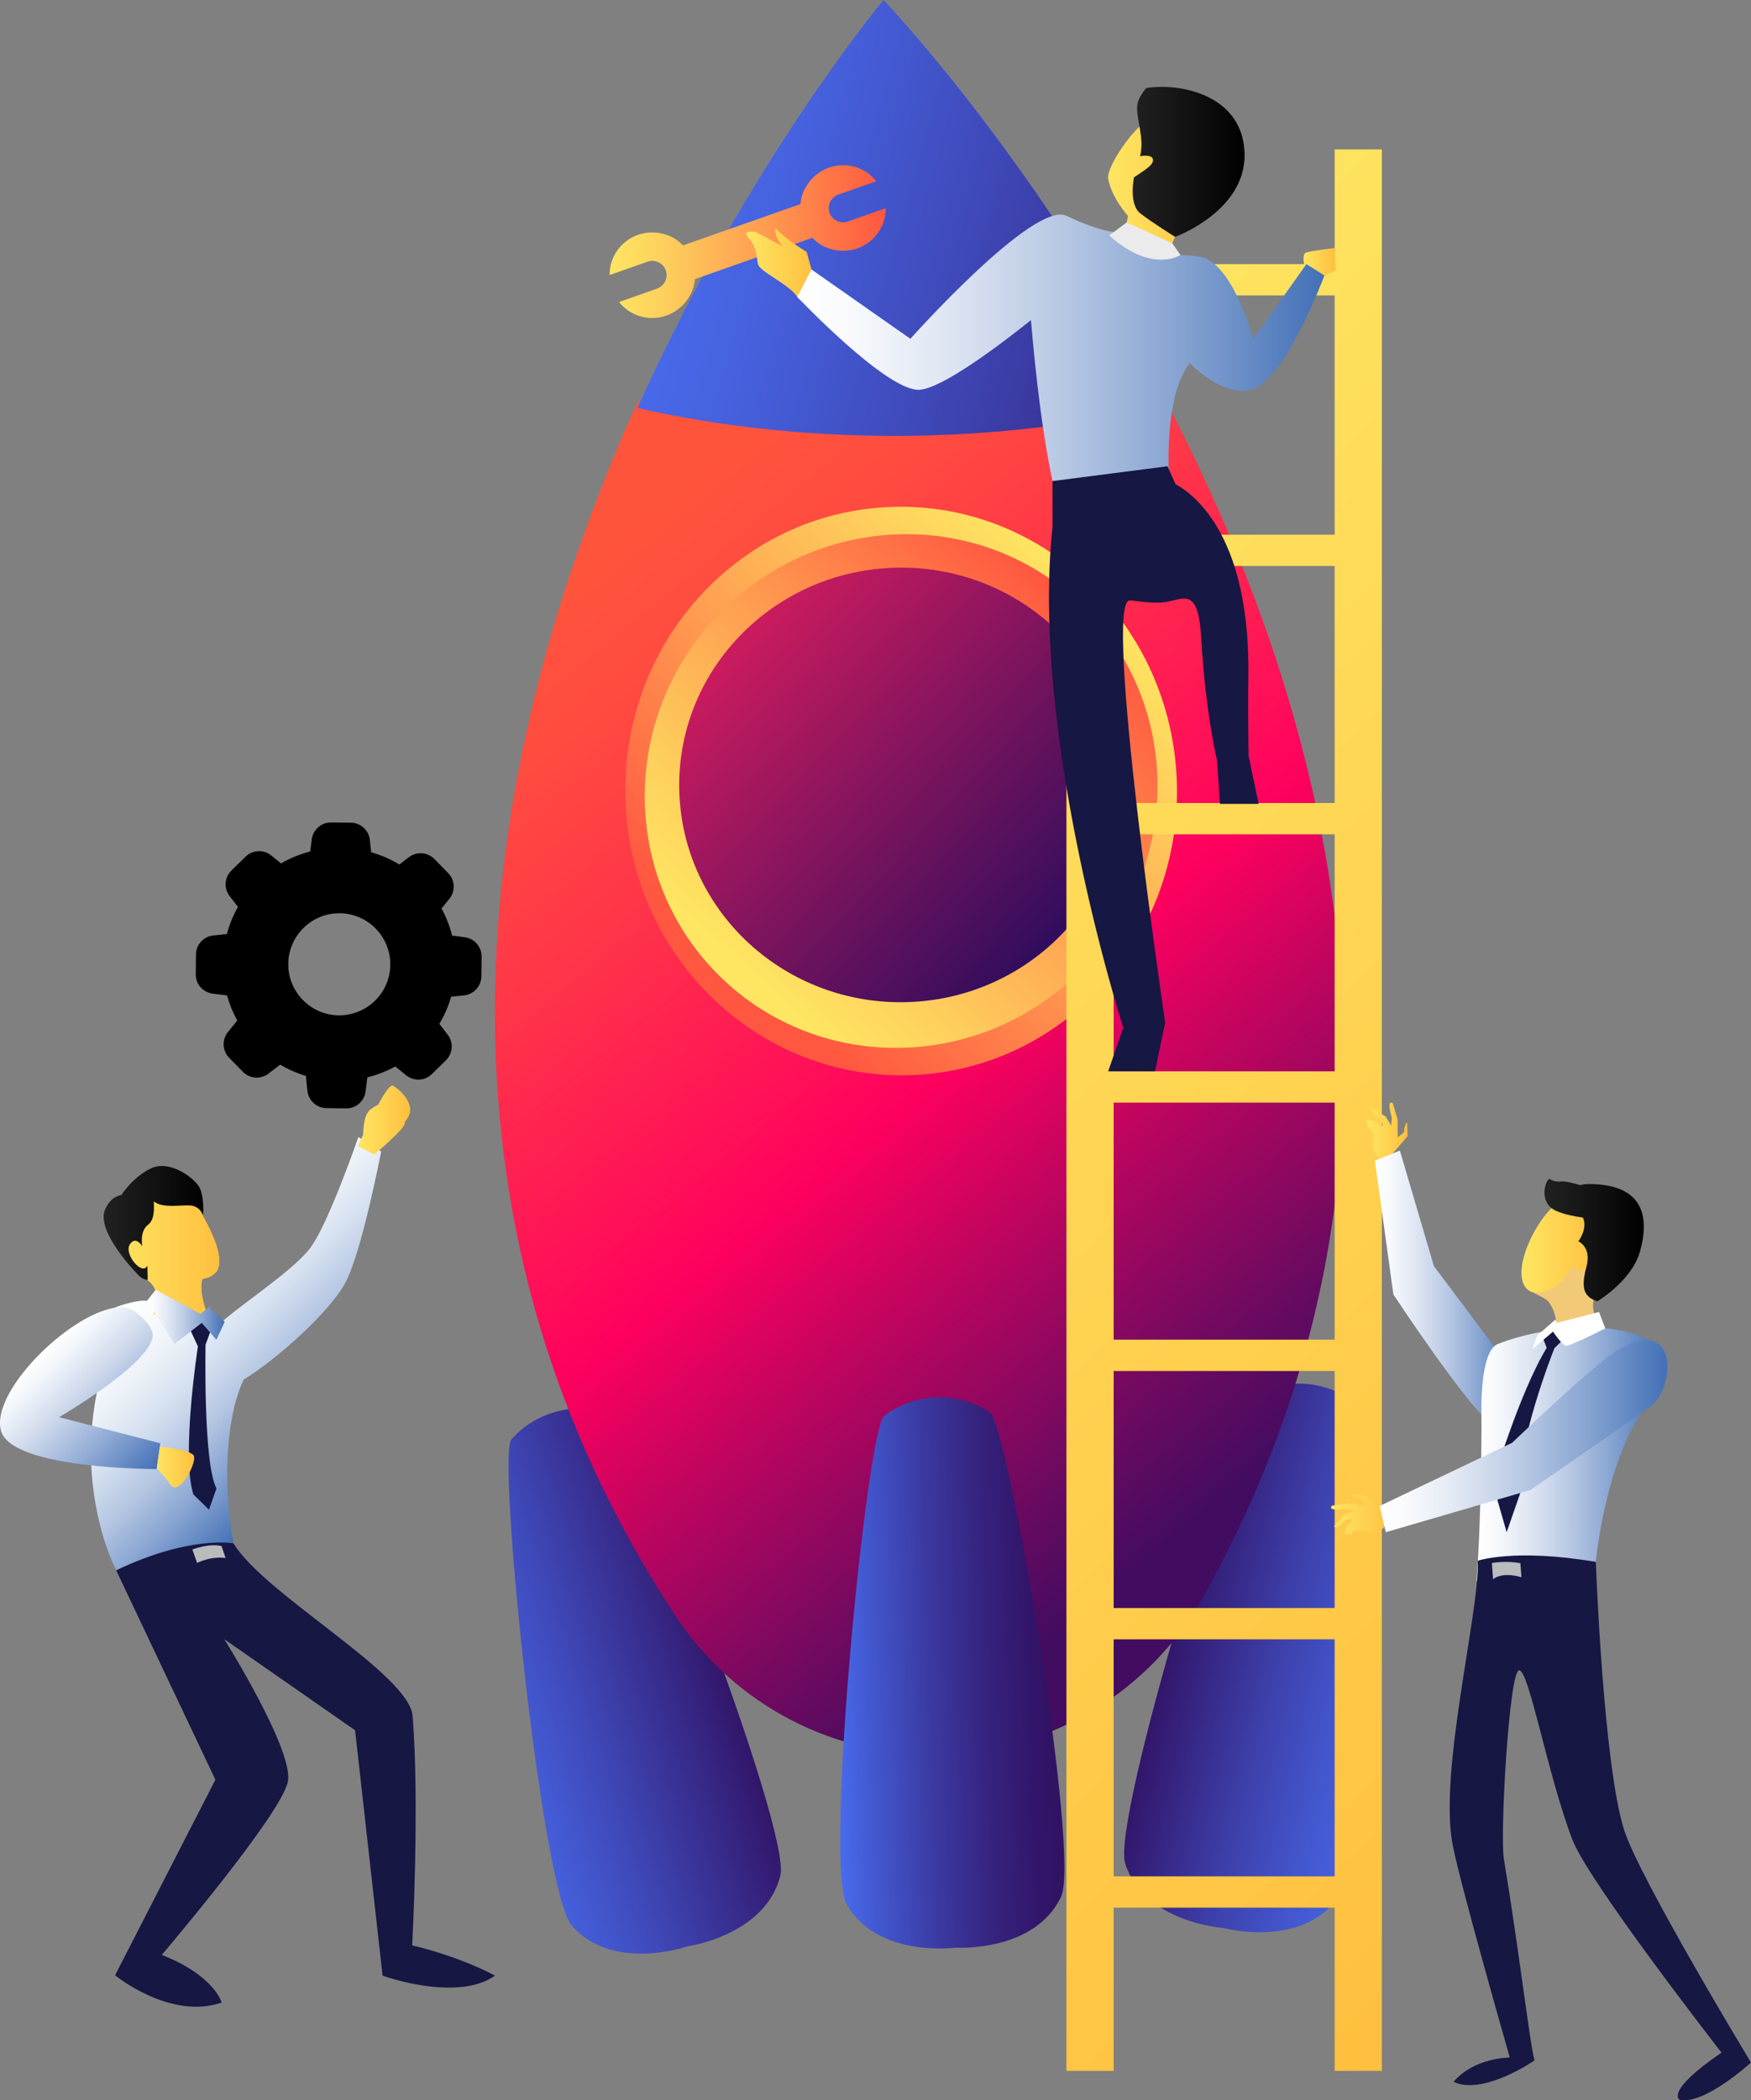 <?xml version="1.0" encoding="iso-8859-1"?>
<!-- Generator: Adobe Illustrator 19.0.0, SVG Export Plug-In . SVG Version: 6.00 Build 0)  -->
<svg version="1.1" xmlns="http://www.w3.org/2000/svg" xmlns:xlink="http://www.w3.org/1999/xlink" x="0px" y="0px"
	 viewBox="0 0 588.804 705.964" style="enable-background:new 0 0 588.804 705.964;" xml:space="preserve">
<rect x="0" y="0" width="588.804" height="705.964" fill="#808080" stroke="none"/>
<g id="rocket_x5F_build">
	<g>
		
			<linearGradient id="SVGID_1_" gradientUnits="userSpaceOnUse" x1="597.413" y1="283.747" x2="502.773" y2="257.235" gradientTransform="matrix(0.999 -0.035 0.035 0.999 -120.799 308.481)">
			<stop  offset="0.003" style="stop-color:#486BED"/>
			<stop  offset="0.135" style="stop-color:#4766E5"/>
			<stop  offset="0.343" style="stop-color:#4357CE"/>
			<stop  offset="0.603" style="stop-color:#3D3FA9"/>
			<stop  offset="0.9" style="stop-color:#341D76"/>
			<stop  offset="1" style="stop-color:#311163"/>
		</linearGradient>
		<path style="fill:url(#SVGID_1_);" d="M458.553,474.002c-0.64-0.674-1.376-1.34-2.173-1.989
			c-8.443-6.872-20.066-8.819-30.287-5.074c-0.965,0.354-1.878,0.743-2.703,1.172c-6.6,3.429-49.792,143.676-45.014,158.33
			c6.464,19.828,32.948,21.587,32.948,21.587s25.611,6.968,38.184-9.67C458.799,626.061,463.674,479.395,458.553,474.002z"/>
		
			<linearGradient id="SVGID_2_" gradientUnits="userSpaceOnUse" x1="1357.529" y1="283.32" x2="1262.888" y2="256.807" gradientTransform="matrix(-0.999 0.035 0.035 0.999 1498.149 253.008)">
			<stop  offset="0.003" style="stop-color:#486BED"/>
			<stop  offset="0.156" style="stop-color:#4662DF"/>
			<stop  offset="0.448" style="stop-color:#3F49B9"/>
			<stop  offset="0.844" style="stop-color:#35227D"/>
			<stop  offset="1" style="stop-color:#311163"/>
		</linearGradient>
		<path style="fill:url(#SVGID_2_);" d="M171.908,483.892c0.592-0.716,1.28-1.431,2.031-2.134c7.949-7.438,19.41-10.181,29.865-7.15
			c0.987,0.286,1.925,0.612,2.777,0.983c6.82,2.966,59.576,139.902,55.82,154.852c-5.082,20.226-31.381,23.806-31.381,23.806
			s-25.069,8.717-38.76-7.015C182.142,635.607,167.17,489.625,171.908,483.892z"/>
		<linearGradient id="SVGID_3_" gradientUnits="userSpaceOnUse" x1="191.956" y1="195.456" x2="432.132" y2="489.08">
			<stop  offset="0" style="stop-color:#FF543C"/>
			<stop  offset="0.104" style="stop-color:#FF4B40"/>
			<stop  offset="0.272" style="stop-color:#FF3349"/>
			<stop  offset="0.482" style="stop-color:#FF0D59"/>
			<stop  offset="0.543" style="stop-color:#FF005E"/>
			<stop  offset="0.669" style="stop-color:#C7045F"/>
			<stop  offset="0.895" style="stop-color:#680A60"/>
			<stop  offset="0.997" style="stop-color:#420C60"/>
		</linearGradient>
		<path style="fill:url(#SVGID_3_);" d="M300.803,144.546c-30.595,0-59.785-3.329-86.454-9.369
			c-48.294,107.179-82.9,261.941,12.655,407.752c19.887,30.347,54.232,48.063,90.493,46.812l0,0l0,0
			c36.261-1.251,69.303-21.292,87.051-52.937c83.92-149.628,41.494-299.217-12.832-402.669
			C363.855,140.832,333.113,144.546,300.803,144.546z"/>
		
			<linearGradient id="SVGID_4_" gradientUnits="userSpaceOnUse" x1="492.923" y1="482.655" x2="368.05" y2="357.782" gradientTransform="matrix(0.999 -0.035 -0.035 -0.999 -107.828 695.474)">
			<stop  offset="0" style="stop-color:#FEE662"/>
			<stop  offset="0.185" style="stop-color:#FED15D"/>
			<stop  offset="0.566" style="stop-color:#FF9B50"/>
			<stop  offset="1" style="stop-color:#FF5740"/>
		</linearGradient>
		<path style="fill:url(#SVGID_4_);" d="M395.726,262.686c-1.819-52.742-44.802-94.066-96.003-92.299
			c-51.201,1.767-91.233,45.954-89.413,98.696c1.819,52.742,44.802,94.066,96.003,92.299
			C357.514,359.616,397.546,315.428,395.726,262.686z"/>
		
			<linearGradient id="SVGID_5_" gradientUnits="userSpaceOnUse" x1="1075.507" y1="29.478" x2="958.151" y2="-89.86" gradientTransform="matrix(-0.999 0.035 0.035 0.999 1322.036 259.084)">
			<stop  offset="0" style="stop-color:#FEE662"/>
			<stop  offset="0.185" style="stop-color:#FED15D"/>
			<stop  offset="0.566" style="stop-color:#FF9B50"/>
			<stop  offset="1" style="stop-color:#FF5740"/>
		</linearGradient>
		<path style="fill:url(#SVGID_5_);" d="M365.437,324.14c32.841-35.188,31.519-89.796-2.954-121.969
			c-34.473-32.174-89.042-29.73-121.883,5.459c-32.841,35.188-31.519,89.796,2.954,121.97
			C278.027,361.772,332.596,359.328,365.437,324.14z"/>
		
			<linearGradient id="SVGID_6_" gradientUnits="userSpaceOnUse" x1="1019.278" y1="244.936" x2="1166.878" y2="244.936" gradientTransform="matrix(-0.731 -0.682 -0.682 0.731 1269.189 830.558)">
			<stop  offset="0" style="stop-color:#300D5D"/>
			<stop  offset="0.998" style="stop-color:#CB1B5E"/>
		</linearGradient>
		<path style="fill:url(#SVGID_6_);" d="M305.466,336.826c41.15-1.42,73.382-35.251,71.991-75.565
			c-1.391-40.314-35.877-71.843-77.028-70.423c-41.15,1.42-73.382,35.251-71.991,75.565
			C229.829,306.716,264.316,338.246,305.466,336.826z"/>
		<linearGradient id="SVGID_7_" gradientUnits="userSpaceOnUse" x1="440.144" y1="120.235" x2="227.883" y2="60.772">
			<stop  offset="0" style="stop-color:#311163"/>
			<stop  offset="0.156" style="stop-color:#35227D"/>
			<stop  offset="0.552" style="stop-color:#3F49B9"/>
			<stop  offset="0.844" style="stop-color:#4662DF"/>
			<stop  offset="0.998" style="stop-color:#486BED"/>
		</linearGradient>
		<path style="fill:url(#SVGID_7_);" d="M300.803,146.508c32.31,0,63.052-3.714,90.914-10.411C348.215,53.256,297.082,0,297.082,0
			s-45.446,54.388-82.733,137.139C241.018,143.178,270.208,146.508,300.803,146.508z"/>
		
			<linearGradient id="SVGID_8_" gradientUnits="userSpaceOnUse" x1="392.262" y1="268.743" x2="467.488" y2="268.743" gradientTransform="matrix(0.999 -0.035 0.035 0.999 -120.799 308.481)">
			<stop  offset="0.003" style="stop-color:#486BED"/>
			<stop  offset="0.147" style="stop-color:#4359D1"/>
			<stop  offset="0.423" style="stop-color:#3B3AA2"/>
			<stop  offset="0.667" style="stop-color:#362480"/>
			<stop  offset="0.868" style="stop-color:#32166B"/>
			<stop  offset="1" style="stop-color:#311163"/>
		</linearGradient>
		<path style="fill:url(#SVGID_8_);" d="M332.921,474.707c-0.762-0.533-1.615-1.039-2.526-1.516
			c-9.642-5.053-21.42-4.647-30.691,1.059c-0.876,0.539-1.692,1.103-2.415,1.687c-5.785,4.674-20.183,150.714-12.583,164.124
			c10.283,18.143,36.586,14.593,36.586,14.593s26.485,1.729,35.493-17.08C363.444,623.672,339.014,478.972,332.921,474.707z"/>
		<g>
			<linearGradient id="SVGID_9_" gradientUnits="userSpaceOnUse" x1="52.011" y1="425.803" x2="111.734" y2="485.525">
				<stop  offset="0" style="stop-color:#FFFFFF"/>
				<stop  offset="0.125" style="stop-color:#FAFBFD"/>
				<stop  offset="0.272" style="stop-color:#ECF1F8"/>
				<stop  offset="0.429" style="stop-color:#D4DFEF"/>
				<stop  offset="0.594" style="stop-color:#B4C6E2"/>
				<stop  offset="0.765" style="stop-color:#89A5D2"/>
				<stop  offset="0.938" style="stop-color:#567FBE"/>
				<stop  offset="0.998" style="stop-color:#4370B7"/>
			</linearGradient>
			<path style="fill:url(#SVGID_9_);" d="M120.494,382.2c0,0-10.048,29.224-16.21,37.316c-6.077,7.98-23.916,19.306-30.753,25.763
				c-0.061,0.057-0.11,0.112-0.17,0.169l-3.074-6.094c0,0-0.313,3.436-2.92,3.275c-4.262-0.262-11.69-4.171-17.962-5.365
				c-2.527-0.481-8.677,1.295-11.023,2.353c-3.828,1.724-3.039,17.521-3.039,17.521c-12.548,40.066,3.721,70.676,3.721,70.676
				l39.439-9.057c-4.338-24.965-1.344-45.225,3.46-55.09c10.395-6.216,28.456-22.131,34.094-32.367
				c5.537-10.052,12.125-44.284,12.125-44.284L120.494,382.2z"/>
			<path style="fill:#161743;" d="M39.063,527.813l33.366,70.389l-33.735,65.739c0,0,18.511,15.159,35.847,9.163
				c0,0-2.379-9.039-20.136-16.024c0,0,40.353-47.345,42.399-58.293c1.984-10.622-21.409-47.841-21.409-47.841l44.008,30.634
				l9.242,82.485c0,0,24.997,9.039,37.804,0c0,0-10.893-6.135-27.838-10.169c0,0,2.527-47.256,0.137-77.124
				c-1.13-14.124-49.781-40.819-60.246-58.015C78.503,518.756,63.842,515.98,39.063,527.813z"/>
			<path style="fill:#B9BBBC;" d="M75.859,523.699c0,0-4.145-0.878-9.582,1.629l-1.587-4.515c0,0,5.583-2.181,9.814-1.139
				L75.859,523.699z"/>
			<g>
				<linearGradient id="SVGID_10_" gradientUnits="userSpaceOnUse" x1="38.381" y1="421.517" x2="73.787" y2="421.517">
					<stop  offset="0" style="stop-color:#FEE662"/>
					<stop  offset="1" style="stop-color:#FFBF3F"/>
				</linearGradient>
				<path style="fill:url(#SVGID_10_);" d="M69.64,411.263c-5.682-10.834-9.565-18.097-21.453-14.148
					c-8.923,2.966-11.952,10.796-8.279,20.716c2.673,7.256,5.814,9.823,8.277,11.454c2.389,1.569,3.924,2.941,4.391,5.845
					c0.042,1.552-0.257,3.647-0.997,6.615l4.403,0.825l8.963,4.441l5.233-4.072c0,0-3.423-7.938-2.145-12.89
					c0.734-0.58,2.168-0.033,4.334-2.152C72.365,427.896,76.956,425.212,69.64,411.263z"/>
				<linearGradient id="SVGID_11_" gradientUnits="userSpaceOnUse" x1="34.855" y1="411.082" x2="68.368" y2="411.082">
					<stop  offset="0.003" style="stop-color:#212121"/>
					<stop  offset="0.594" style="stop-color:#0F0F0F"/>
					<stop  offset="1" style="stop-color:#000000"/>
				</linearGradient>
				<path style="fill:url(#SVGID_11_);" d="M51.83,403.885c-0.442-0.353,0.882,5.619-2.044,7.788
					c-2.925,2.169-1.941,7.214-1.941,7.214s-2.249-3.738-4.223-0.56c-1.975,3.174,4.159,10.686,5.942,7.08l0.099,4.835
					c0,0-1.581-0.117-2.863-1.379c-1.285-1.26-14.55-14.983-11.488-22.27c1.974-4.698,5.452-4.873,5.452-4.873
					s3.876-6.126,10.038-9.015c6.163-2.889,13.991,2.924,15.977,5.926c1.987,2.999,1.547,9.737,1.547,9.737
					s-1.125-3.004-4.447-3.193C60.552,404.988,54.684,406.167,51.83,403.885z"/>
			</g>
			<path style="fill:#161743;" d="M63.357,445.655l3.191,6.894c0,0-5.683,36.82-1.51,49.781l5.235,5.113l2.52-7.148
				c-4.496-8.441-3.672-48.324-3.672-48.324l2.198-5.963l-3.374-2.686L63.357,445.655z"/>
			<linearGradient id="SVGID_12_" gradientUnits="userSpaceOnUse" x1="49.405" y1="442.629" x2="75.557" y2="442.629">
				<stop  offset="0" style="stop-color:#FFFFFF"/>
				<stop  offset="0.106" style="stop-color:#F7F9FC"/>
				<stop  offset="0.273" style="stop-color:#E0E7F3"/>
				<stop  offset="0.481" style="stop-color:#BBCBE5"/>
				<stop  offset="0.721" style="stop-color:#87A4D1"/>
				<stop  offset="0.985" style="stop-color:#4673B8"/>
				<stop  offset="0.998" style="stop-color:#4370B7"/>
			</linearGradient>
			<polygon style="fill:url(#SVGID_12_);" points="70.287,439.354 67.376,441.645 52.37,433.521 49.405,437.264 58.645,451.737 
				67.859,444.642 72.761,450.346 75.557,444.289 			"/>
			<linearGradient id="SVGID_13_" gradientUnits="userSpaceOnUse" x1="15.023" y1="453.458" x2="54.016" y2="492.451">
				<stop  offset="0" style="stop-color:#FFFFFF"/>
				<stop  offset="0.117" style="stop-color:#F1F5FA"/>
				<stop  offset="0.335" style="stop-color:#CDD9EC"/>
				<stop  offset="0.632" style="stop-color:#93ADD6"/>
				<stop  offset="0.994" style="stop-color:#4471B7"/>
				<stop  offset="0.998" style="stop-color:#4370B7"/>
			</linearGradient>
			<path style="fill:url(#SVGID_13_);" d="M53.914,485.125l-1.232,8.66c0,0-48.736,0.141-52.341-12.844
				c-3.933-14.17,27.139-43.231,41.741-41.454c3.237,0.388,9.237,5.917,9.269,9.178c0.089,9.355-31.479,27.683-31.479,27.683
				L53.914,485.125z"/>
			<linearGradient id="SVGID_14_" gradientUnits="userSpaceOnUse" x1="52.674" y1="493.084" x2="65.316" y2="493.084">
				<stop  offset="0" style="stop-color:#FEE662"/>
				<stop  offset="1" style="stop-color:#FFBF3F"/>
			</linearGradient>
			<path style="fill:url(#SVGID_14_);" d="M53.757,486.224c0,0,10.77,1.064,11.476,3.182s-3.211,10.145-6.247,10.523
				c-1.493,0.185-1.734-1.271-4.276-4.237c-2.542-2.966-1.984-2.22-1.984-2.22L53.757,486.224z"/>
			<linearGradient id="SVGID_15_" gradientUnits="userSpaceOnUse" x1="120.388" y1="376.471" x2="137.941" y2="376.471">
				<stop  offset="0" style="stop-color:#FEE662"/>
				<stop  offset="1" style="stop-color:#FFBF3F"/>
			</linearGradient>
			<path style="fill:url(#SVGID_15_);" d="M132.158,364.926c-0.952-0.511-3.169,2.948-4.934,6.307
				c-1.01,0.548-1.994,1.153-2.741,1.764c-2.496,2.043-2.343,8.32-2.343,8.32l0.001-0.001c-1.046,2.164-1.754,3.925-1.754,3.925
				l5.438,2.825c0,0,10.381-8.616,10.311-10.593c-0.003-0.098-0.027-0.196-0.053-0.295c0.359-0.465,0.716-0.966,1.065-1.517
				C140.168,370.889,133.7,365.754,132.158,364.926z"/>
		</g>
		<path d="M71.736,314.426c-3.283,0.339-5.812,3.102-5.839,6.412l-0.078,6.594c-0.052,3.31,2.398,6.125,5.682,6.543l4.848,0.625
			c0.808,2.945,1.955,5.76,3.44,8.419l-3.127,3.858c-2.086,2.581-1.929,6.282,0.391,8.654l4.613,4.717
			c2.32,2.372,6.021,2.633,8.653,0.599l3.884-2.997c2.736,1.616,5.629,2.894,8.653,3.78l0.522,5.004
			c0.339,3.284,3.102,5.812,6.412,5.839l6.594,0.078c3.31,0.052,6.126-2.398,6.543-5.683l0.599-4.743
			c3.283-0.808,6.412-2.033,9.384-3.649l3.649,2.945c2.58,2.085,6.281,1.929,8.653-0.391l4.718-4.613
			c2.372-2.32,2.632-6.021,0.599-8.654l-2.789-3.622c1.72-2.867,3.05-5.917,3.962-9.123l4.326-0.443
			c3.285-0.34,5.812-3.103,5.839-6.412l0.078-6.595c0.052-3.31-2.398-6.126-5.681-6.542l-4.223-0.547
			c-0.808-3.18-2.007-6.257-3.571-9.123l2.633-3.232c2.085-2.581,1.928-6.282-0.392-8.653l-4.613-4.718
			c-2.319-2.372-6.02-2.633-8.653-0.599l-3.154,2.423c-2.972-1.798-6.151-3.179-9.488-4.117l-0.416-4.093
			c-0.34-3.284-3.103-5.812-6.412-5.838l-6.595-0.079c-3.31-0.052-6.126,2.398-6.542,5.682l-0.522,4.066
			c-3.44,0.886-6.75,2.241-9.826,4.014l-3.258-2.659c-2.58-2.086-6.282-1.929-8.653,0.391l-4.744,4.639
			c-2.371,2.32-2.632,6.021-0.599,8.654l2.79,3.597c-1.616,2.867-2.894,5.917-3.728,9.123L71.736,314.426z M114.3,306.971
			c9.461,0.105,17.046,7.899,16.942,17.36c-0.105,9.461-7.899,17.046-17.36,16.942c-9.461-0.105-17.046-7.897-16.942-17.36
			C97.045,314.452,104.838,306.867,114.3,306.971L114.3,306.971z M114.3,306.971"/>
		<linearGradient id="SVGID_16_" gradientUnits="userSpaceOnUse" x1="205" y1="81.211" x2="297.866" y2="81.211">
			<stop  offset="0" style="stop-color:#FEE662"/>
			<stop  offset="0.185" style="stop-color:#FED15D"/>
			<stop  offset="0.566" style="stop-color:#FF9B50"/>
			<stop  offset="1" style="stop-color:#FF5740"/>
		</linearGradient>
		<path style="fill:url(#SVGID_16_);" d="M231.859,99.553l0.503-0.825c0.761-1.587,1.161-3.24,1.316-4.912l39.479-13.884
			c1.159,1.209,2.514,2.245,4.101,3.006l0.906,0.334c6.994,2.782,15.013-0.214,18.313-7.093c0.964-2.01,1.38-4.128,1.39-6.203
			l-12.797,4.482c-0.665,0.247-1.371,0.302-2.009,0.229c-1.819-0.166-3.474-1.327-4.106-3.162c-0.437-1.256-0.332-2.558,0.195-3.657
			c0.255-0.531,0.599-0.985,1.012-1.36c0.492-0.47,1.047-0.877,1.726-1.098l12.775-4.493c-1.3-1.636-2.946-3.025-4.934-3.979
			c-6.9-3.31-15.04-0.605-18.743,5.921l-0.513,0.847c-0.761,1.587-1.139,3.251-1.306,4.89l-39.473,13.887
			c-1.153-1.179-2.492-2.235-4.079-2.996l-0.927-0.345c-6.978-2.774-15.022,0.217-18.329,7.112c-0.953,1.988-1.37,4.107-1.357,6.191
			l12.772-4.487c0.668-0.253,1.363-0.286,2.022-0.256c1.809,0.188,3.47,1.351,4.093,3.189c0.44,1.25,0.335,2.552-0.203,3.674
			c-0.244,0.509-0.591,0.969-1.012,1.36c-0.476,0.451-1.039,0.861-1.718,1.082l-12.783,4.509c1.308,1.62,2.956,3.004,4.972,3.97
			C220.017,108.783,228.146,106.1,231.859,99.553L231.859,99.553z M231.859,99.553"/>
		<g>
			<linearGradient id="SVGID_17_" gradientUnits="userSpaceOnUse" x1="242.94" y1="204.441" x2="599.621" y2="561.123">
				<stop  offset="0" style="stop-color:#FEE662"/>
				<stop  offset="1" style="stop-color:#FFBF3F"/>
			</linearGradient>
			<path style="fill:url(#SVGID_17_);" d="M448.798,50.224v38.551h-90.192v10.523h90.192v80.42h-74.311v-67.644h-15.88v67.644
				v10.523v79.67v10.521v79.671v10.521v79.671v10.521v79.671v10.521v79.671v10.521v54.868h15.88v-54.868h74.311v54.868h15.88
				v-54.868v-10.521v-79.671v-10.521v-79.671v-10.521v-79.671v-10.521v-79.671V269.91v-79.67v-10.523v-80.42V88.774V50.224H448.798z
				 M448.798,630.677h-74.311v-79.671h74.311V630.677z M448.798,540.485h-74.311v-79.671h74.311V540.485z M448.798,450.293h-74.311
				v-79.671h74.311V450.293z M448.798,360.102h-74.311v-79.671h74.311V360.102z M448.798,269.91h-74.311v-79.67h74.311V269.91z"/>
			<g>
				<g>
					<linearGradient id="SVGID_18_" gradientUnits="userSpaceOnUse" x1="459.588" y1="381.891" x2="473.321" y2="381.891">
						<stop  offset="0" style="stop-color:#FEE662"/>
						<stop  offset="1" style="stop-color:#FFBF3F"/>
					</linearGradient>
					<path style="fill:url(#SVGID_18_);" d="M468.296,387.765l5.025-5.888l-0.128-4.573c0,0-0.986,0.484-1.022,3.224l-2.143,1.777
						l-0.057-6.029l-1.623-5.439c0,0-0.958-0.7-1.121,0.432c-0.163,1.13,0.777,4.384,0.777,4.384l-0.176,2.708l-1.88-3.063
						l-4.468-2.697c0,0-0.81,1.313,2.061,2.816c1.251,0.658,1.383,3.102,1.383,3.102l-2.552-1.596c0,0-2.391-0.801-2.731-0.174
						c-0.295,0.544,0.692,1.006,0.692,1.006s-0.687-0.005-0.63,0.46c0.075,0.619,1.37,1.251,1.37,1.251l0.782,2.515
						c0,0-1.141,5.749,2.076,7.264c0.942,0.449,1.467,3.915,1.467,3.915L468.296,387.765z"/>
					<linearGradient id="SVGID_19_" gradientUnits="userSpaceOnUse" x1="462.331" y1="433.021" x2="511.546" y2="433.021">
						<stop  offset="0" style="stop-color:#FFFFFF"/>
						<stop  offset="0.106" style="stop-color:#F7F9FC"/>
						<stop  offset="0.273" style="stop-color:#E0E7F3"/>
						<stop  offset="0.481" style="stop-color:#BBCBE5"/>
						<stop  offset="0.721" style="stop-color:#87A4D1"/>
						<stop  offset="0.985" style="stop-color:#4673B8"/>
						<stop  offset="0.998" style="stop-color:#4370B7"/>
					</linearGradient>
					<path style="fill:url(#SVGID_19_);" d="M505.696,456.981c-5.573-7.548-23.503-31.38-23.503-31.38l-11.461-38.864l-8.4,3.369
						l6.218,44.983c0,0,23.446,35.614,32.481,43.218C505.456,482.026,519.328,475.442,505.696,456.981z"/>
				</g>
				<path style="fill:#F2C977;" d="M546.989,417.965c0.192,9.62-8.169,13.608-10.464,17.424c-2.297,3.798,0.872,9.697,0.872,9.697
					s-14.775,4.708-14.026,1.513c0.141-0.599,0.225-5.221-2.638-9.028c-1.299-1.735-7.625-3.567-7.802-5.443
					c-1.123-12.21,7.385-26.978,13.417-29.27c0.868-0.333,1.77-0.566,2.653-0.692C538.679,400.829,546.809,408.368,546.989,417.965z
					"/>
				<linearGradient id="SVGID_20_" gradientUnits="userSpaceOnUse" x1="496.523" y1="488.795" x2="559.383" y2="488.795">
					<stop  offset="0" style="stop-color:#FFFFFF"/>
					<stop  offset="0.106" style="stop-color:#F7F9FC"/>
					<stop  offset="0.273" style="stop-color:#E0E7F3"/>
					<stop  offset="0.481" style="stop-color:#BBCBE5"/>
					<stop  offset="0.721" style="stop-color:#87A4D1"/>
					<stop  offset="0.985" style="stop-color:#4673B8"/>
					<stop  offset="0.998" style="stop-color:#4370B7"/>
				</linearGradient>
				<path style="fill:url(#SVGID_20_);" d="M498.157,474.367c0,0,0.233,31.389-1.634,57.074l39.694-1.761
					c0,0,1.145-22.121,9.607-43.077c7.007-17.342,22.522-30.321,6.667-37.087c-16.768-7.159-40.432-1.2-48.861,2.255
					C497.6,454.241,498.157,474.367,498.157,474.367z"/>
				<linearGradient id="SVGID_21_" gradientUnits="userSpaceOnUse" x1="511.623" y1="418.633" x2="538.008" y2="418.633">
					<stop  offset="0" style="stop-color:#FEE662"/>
					<stop  offset="1" style="stop-color:#FFBF3F"/>
				</linearGradient>
				<path style="fill:url(#SVGID_21_);" d="M534.086,418.127c4.646-0.581,5.386,3.878,1.019,7.027
					c-6.319,4.562-5.714-0.403-5.714-0.403c-4.91,7.899-8.588,10.523-14.555,9.442c-8.88-4.201,2.517-27.921,11.512-31.336
					c8.772-0.328,10.431,4.432,10.431,4.432C532.324,411.213,534.086,418.127,534.086,418.127z"/>
				<path style="fill:#161743;" d="M526.643,449.283l-3.067-4.653l-4.987,4.531l1.517,3.88c-9.328,15.345-18.181,45.53-18.181,45.53
					l4.717,16.44l5.093-14.649c-2.405-13.597,10.959-47.181,10.959-47.181L526.643,449.283z"/>
				<path style="fill:#FFFFFF;" d="M516.882,448.922l-1.689,4.653l7.02-5.981c0,0,3.012,4.437,4.307,4.723
					c1.295,0.28,13.284-5.828,13.284-5.828l-2.094-5.501l-14.134,3.642l-0.572-1.079L516.882,448.922z"/>
				<path style="fill:#161743;" d="M536.623,524.996c0,0,2.479,67.965,9.523,90.123c5.155,16.215,42.658,78.145,42.658,78.145
					s-15.524,14.205-23.935,12.569c0,0-5.435-2.609,14.022-15.894c0,0-44.796-57.486-50.174-71.634
					c-8.464-22.273-14.561-57.114-17.904-56.867c-3.343,0.249-6.463,55.183-5.122,63.262c5.058,30.526,8.898,63.266,10.32,67.853
					c0,0-17.195,11.914-27.209,7.2c0,0,5.468-7.568,18.886-8.191c0,0-16.708-58.305-19.21-71.491
					c-4.708-24.787,8.922-77.447,8.486-95.474C496.966,524.598,509.235,520.337,536.623,524.996z"/>
				<path style="fill:#B9BBBC;" d="M502.076,530.856c0,0,2.581-2.715,9.534-0.709l-0.35-4.701c0,0-4.193-0.956-9.589-0.079
					L502.076,530.856z"/>
				<linearGradient id="SVGID_22_" gradientUnits="userSpaceOnUse" x1="519.347" y1="416.791" x2="552.763" y2="416.791">
					<stop  offset="0.003" style="stop-color:#212121"/>
					<stop  offset="0.594" style="stop-color:#0F0F0F"/>
					<stop  offset="1" style="stop-color:#000000"/>
				</linearGradient>
				<path style="fill:url(#SVGID_22_);" d="M534.148,397.98c-1.013,0.001-1.956,0.145-2.841,0.372
					c-2.782-0.884-5.157-1.347-6.359-1.217c-2.526,0.269-3.961-0.94-3.961-0.94c-1.599,0.998-3.554,8.286,2.361,10.845
					c2.642,1.146,6.006,1.821,8.923,2.219c1.75,3.664-1.529,7.994-1.529,7.994s4.527,1.823,2.722,8.554
					c-1.801,6.731-1.2,10.054,3.693,11.582c0,0,11.567-6.905,14.312-16.704C554.974,408.168,552.045,397.96,534.148,397.98z"/>
				<g>
					<linearGradient id="SVGID_23_" gradientUnits="userSpaceOnUse" x1="447.572" y1="509.028" x2="469.477" y2="509.028">
						<stop  offset="0" style="stop-color:#FEE662"/>
						<stop  offset="1" style="stop-color:#FFBF3F"/>
					</linearGradient>
					<path style="fill:url(#SVGID_23_);" d="M464.595,508.755l-5.036-5.879l-4.538-0.581c0,0,0.326,1.05,3.028,1.508l1.42,2.391
						l-5.963-0.876l-5.626,0.755c0,0-0.839,0.839,0.253,1.18c1.092,0.333,4.455-0.09,4.455-0.09l2.645,0.592l-3.316,1.385
						l-3.358,3.994c0,0,1.171,1.004,3.103-1.599c0.843-1.134,3.279-0.885,3.279-0.885l-1.975,2.272c0,0-1.158,2.24-0.595,2.669
						c0.491,0.379,1.101-0.526,1.101-0.526s-0.11,0.678,0.359,0.696c0.623,0.022,1.449-1.158,1.449-1.158l2.603-0.381
						c0,0,5.505,2.017,7.5-0.927c0.59-0.863,4.096-0.841,4.096-0.841L464.595,508.755z"/>
					<linearGradient id="SVGID_24_" gradientUnits="userSpaceOnUse" x1="463.959" y1="482.719" x2="560.705" y2="482.719">
						<stop  offset="0" style="stop-color:#FFFFFF"/>
						<stop  offset="0.106" style="stop-color:#F7F9FC"/>
						<stop  offset="0.273" style="stop-color:#E0E7F3"/>
						<stop  offset="0.481" style="stop-color:#BBCBE5"/>
						<stop  offset="0.721" style="stop-color:#87A4D1"/>
						<stop  offset="0.985" style="stop-color:#4673B8"/>
						<stop  offset="0.998" style="stop-color:#4370B7"/>
					</linearGradient>
					<path style="fill:url(#SVGID_24_);" d="M544.294,453.574c-8.081,4.765-35.808,31.375-35.808,31.375l-44.528,21.238l2.026,8.823
						l48.573-14.159c0,0,30.387-20.938,40.025-27.76C563.742,466.61,564.36,441.746,544.294,453.574z"/>
				</g>
			</g>
			<g>
				<linearGradient id="SVGID_25_" gradientUnits="userSpaceOnUse" x1="250.946" y1="88.774" x2="273.94" y2="88.774">
					<stop  offset="0" style="stop-color:#FEE662"/>
					<stop  offset="1" style="stop-color:#FFBF3F"/>
				</linearGradient>
				<path style="fill:url(#SVGID_25_);" d="M273.94,94.413l-2.686-9.728c0,0-7.216-4.339-10.51-8.013c0,0-0.577,2.97,2.561,6.185
					l-9.237-4.922c0,0-5.045-0.846-2.308,2.127c2.731,2.97,2.603,6.143,3.133,8.706c0.529,2.564,10.519,6.788,13.198,11.028
					C270.769,104.036,273.94,94.413,273.94,94.413z"/>
				<linearGradient id="SVGID_26_" gradientUnits="userSpaceOnUse" x1="372.607" y1="64.862" x2="412.589" y2="64.862">
					<stop  offset="0" style="stop-color:#FEE662"/>
					<stop  offset="1" style="stop-color:#FFBF3F"/>
				</linearGradient>
				<path style="fill:url(#SVGID_26_);" d="M392.691,90.635c0.7-2.311,0.242-11.011,5.131-13.891
					c4.886-2.881,12.798-2.168,14.634-17.268c1.834-15.101-15.689-19.375-22.284-20.588c-6.038-1.111-18.369,16.927-17.523,21.249
					c1.299,6.64,6.674,12.455,6.674,12.455l-3.739,18.294L392.691,90.635z"/>
				<linearGradient id="SVGID_27_" gradientUnits="userSpaceOnUse" x1="380.883" y1="54.409" x2="418.514" y2="54.409">
					<stop  offset="0.003" style="stop-color:#212121"/>
					<stop  offset="0.594" style="stop-color:#0F0F0F"/>
					<stop  offset="1" style="stop-color:#000000"/>
				</linearGradient>
				<path style="fill:url(#SVGID_27_);" d="M383.359,52.504c0,0,3.999-0.799,4.322,1.057c0.322,1.857-2.55,3.473-6.355,6.061
					c0,0-1.878,8.955,2.096,12.08c3.977,3.125,11.741,7.914,11.741,7.914s24.061-8.719,23.334-28.295
					c-0.729-19.576-21.892-23.549-33.056-21.717c0,0-2.992,3.216-3.069,6.342C382.255,40.672,384.867,46.642,383.359,52.504z"/>
				<linearGradient id="SVGID_28_" gradientUnits="userSpaceOnUse" x1="438.341" y1="88.229" x2="449.124" y2="88.229">
					<stop  offset="0" style="stop-color:#FEE662"/>
					<stop  offset="1" style="stop-color:#FFBF3F"/>
				</linearGradient>
				<path style="fill:url(#SVGID_28_);" d="M439.259,91.705c0,0-0.046-0.139-0.117-0.377c-0.405-1.366-1.643-6.002,0.117-6.483
					c2.065-0.564,9.539-1.503,9.539-1.503l0.326,7.543l-4.51,2.228L439.259,91.705z"/>
				<path style="fill:#161743;" d="M392.517,161.485c0,0,28.154,8.415,27.26,66.294c-0.17,10.966,0.081,26.318,0.081,26.318
					l3.382,16.109h-13.011l-0.973-14.656c0,0-3.913-15.968-5.322-41.053c-0.909-16.165-5.058-13.617-10.99-12.308
					c-4.752,1.048-11.36-0.375-13.069-0.375c-9.019,0,11.939,141.942,11.939,141.942l-3.426,16.347h-15.74l5.073-14.656
					c0,0-34.399-106.882-22.469-177.981C355.253,167.465,384.215,157.455,392.517,161.485z"/>
				<linearGradient id="SVGID_29_" gradientUnits="userSpaceOnUse" x1="268.091" y1="119.797" x2="445.365" y2="119.797">
					<stop  offset="0" style="stop-color:#FFFFFF"/>
					<stop  offset="0.106" style="stop-color:#F7F9FC"/>
					<stop  offset="0.273" style="stop-color:#E0E7F3"/>
					<stop  offset="0.481" style="stop-color:#BBCBE5"/>
					<stop  offset="0.721" style="stop-color:#87A4D1"/>
					<stop  offset="0.985" style="stop-color:#4673B8"/>
					<stop  offset="0.998" style="stop-color:#4370B7"/>
				</linearGradient>
				<path style="fill:url(#SVGID_29_);" d="M439.308,88.774l-17.9,25.142c0,0-5.93-22.427-15.878-27.018
					c-5.833-2.692-22.927,1.396-27.483-8.072c-0.177-0.367-0.631-0.586-1.302-0.684l0.06-0.062c0,0-0.125,0.018-0.386,0.025
					c-0.264-0.022-0.555-0.028-0.87-0.021c-2.206-0.139-7.466-1.021-16.942-5.546c-10.948-5.228-52.472,41.338-52.472,41.338
					l-33.252-23.292l-4.791,9.214c0,0,30.147,31.814,41.046,31.214c7.694-0.424,26.904-14.918,37.538-23.406
					c1.474,17.426,4.173,42.248,8.578,59.86l37.924-5.851c0,0-2.204-28.427,6.934-39.538c0,0,10.737,11.366,20.549,8.924
					c11.421-2.843,24.706-38.413,24.706-38.413L439.308,88.774z"/>
				<path style="fill:#EBEBEB;" d="M373.142,78.998l5.734-4.222l15.352,7.05l2.733,3.894c0,0-9.515,6.314-23.818-6.439V78.998z"/>
				<polygon style="fill:#161743;" points="353.923,177.225 353.923,161.702 392.598,156.717 395.289,162.745 				"/>
			</g>
		</g>
	</g>
</g>
<g id="Layer_1">
</g>
</svg>
